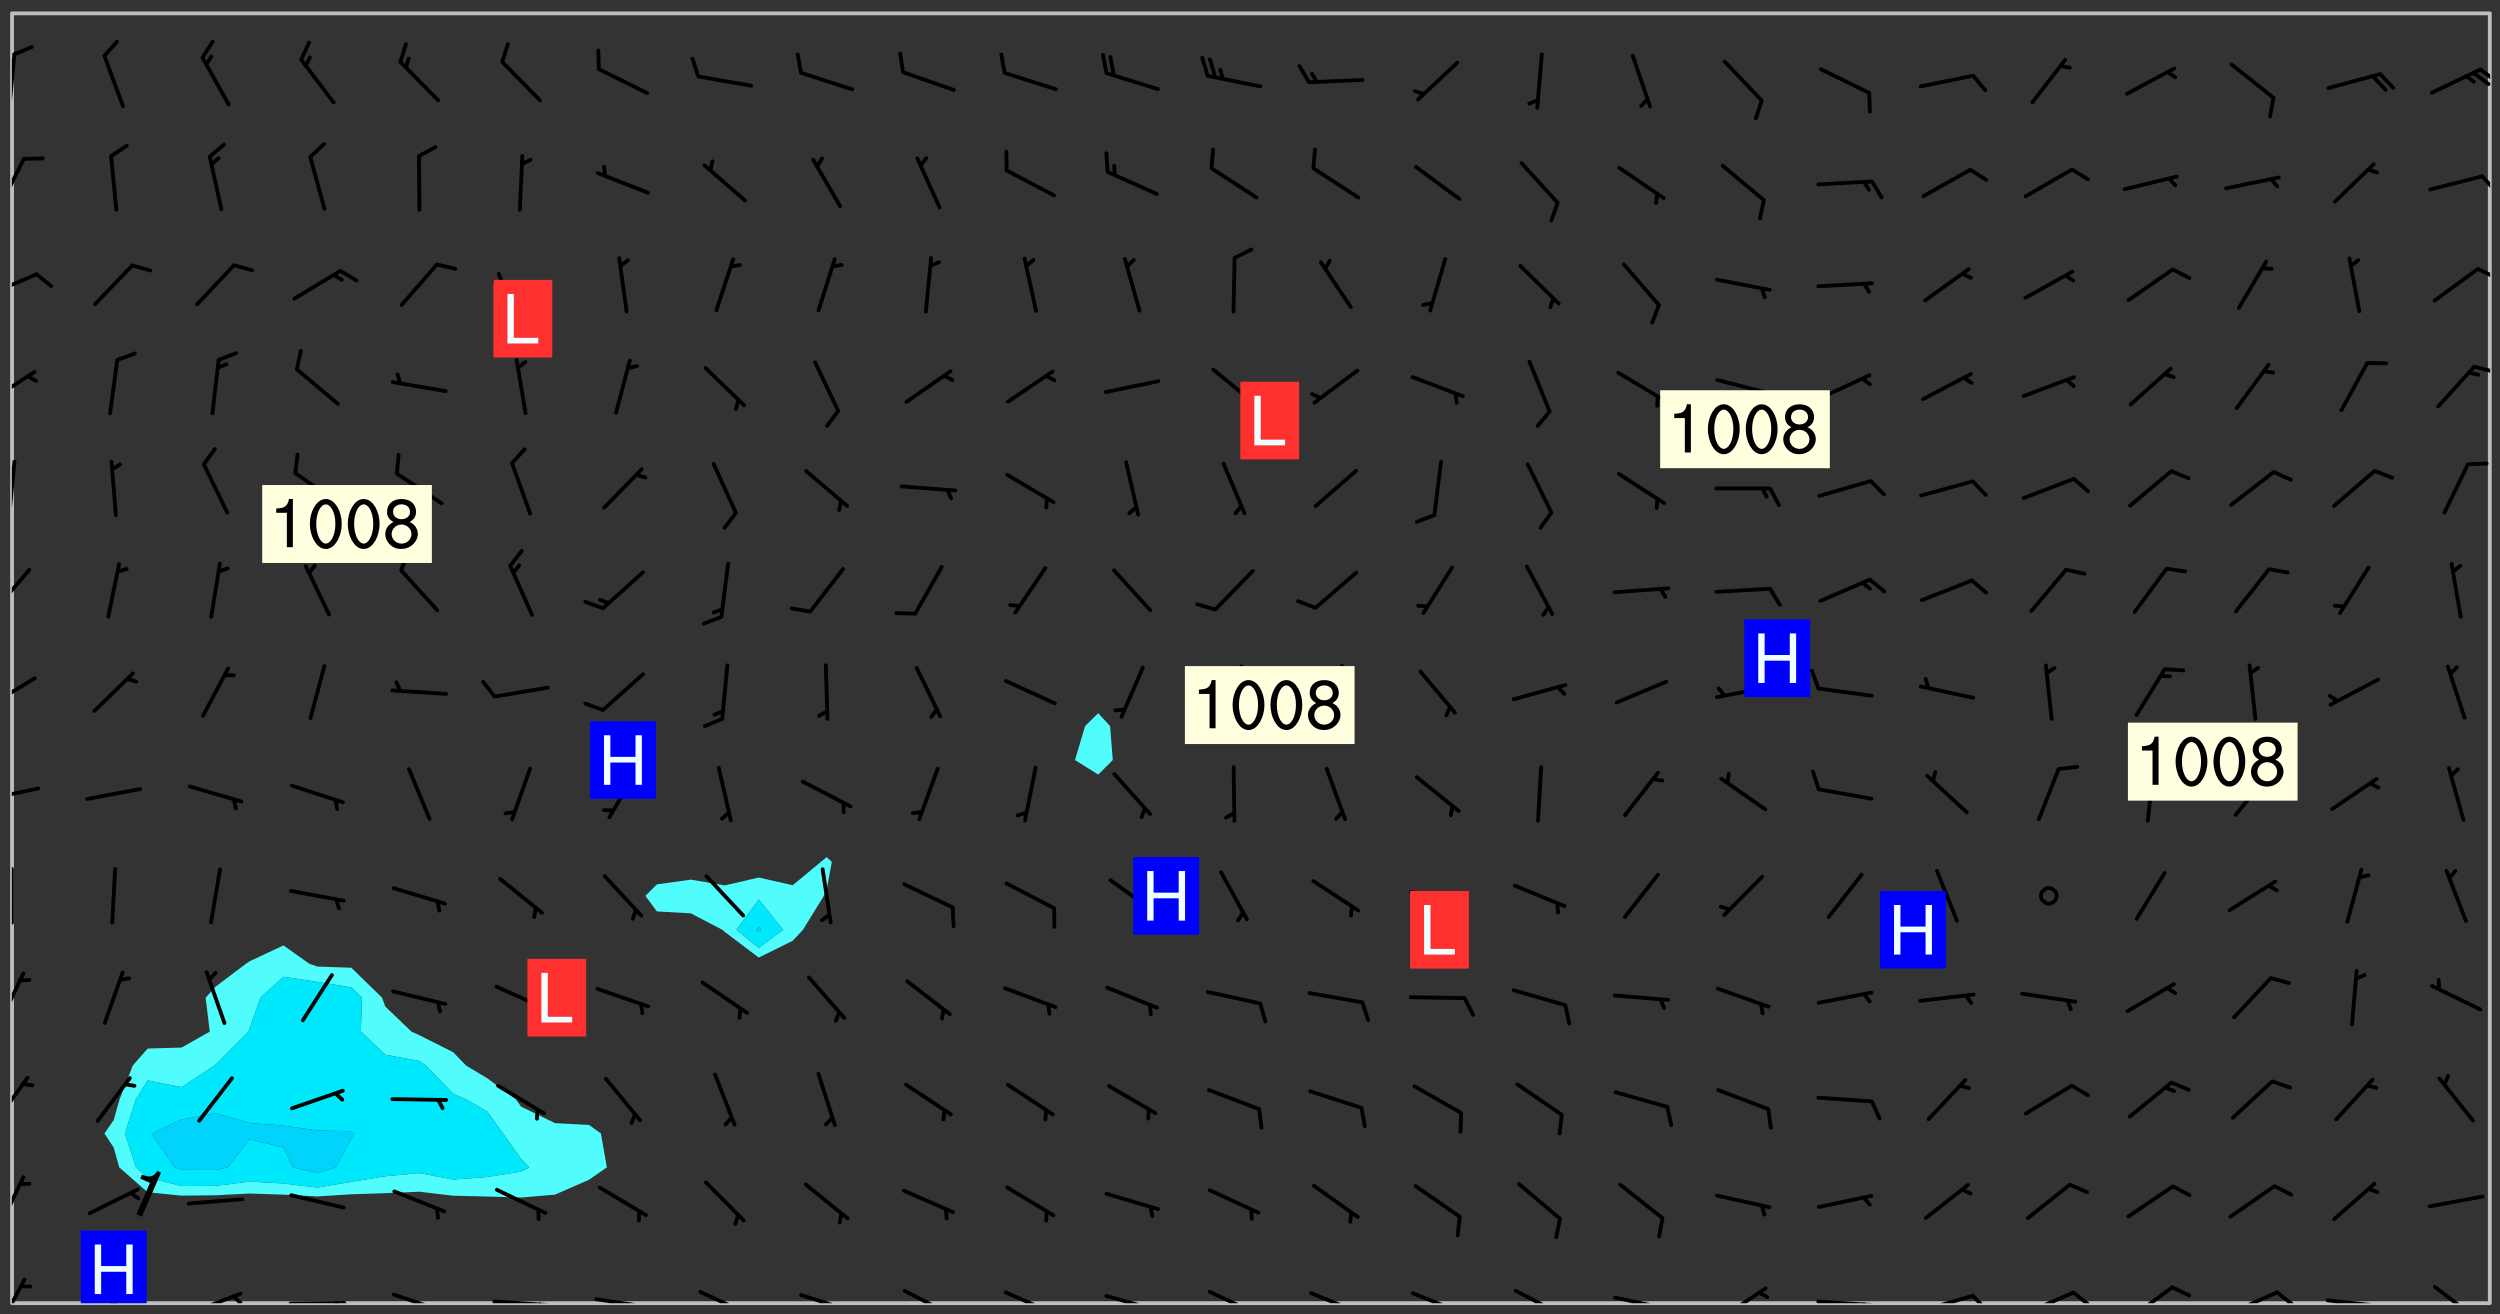 <svg xmlns="http://www.w3.org/2000/svg" role="img" xmlns:xlink="http://www.w3.org/1999/xlink" viewBox="142.45 309.95 326.84 171.84"><rect x="142.45" y="309.95" width="326.84" height="171.84" fill="#333333" stroke="none"/><defs><clipPath id="a"><path d="M144 311.672h1v168.656h-1zm0 0"/></clipPath><clipPath id="b"><path d="M144 311.672h324v168.656H144zm0 0"/></clipPath><clipPath id="c"><path d="M467 311.672h1v168.656h-1zm0 0"/></clipPath><clipPath id="d"><path d="M144 476h2v4.328h-2zm0 0"/></clipPath><clipPath id="e"><path d="M154 478h7v2.328h-7zm0 0"/></clipPath><clipPath id="f"><path d="M167 478h8v2.328h-8zm0 0"/></clipPath><clipPath id="g"><path d="M172 479h3v1.328h-3zm0 0"/></clipPath><clipPath id="h"><path d="M180 480h8v.328h-8zm0 0"/></clipPath><clipPath id="i"><path d="M186 480h2v.328h-2zm0 0"/></clipPath><clipPath id="j"><path d="M193 478h8v2.328h-8zm0 0"/></clipPath><clipPath id="k"><path d="M199 480h2v.328h-2zm0 0"/></clipPath><clipPath id="l"><path d="M206 479h9v1.328h-9zm0 0"/></clipPath><clipPath id="m"><path d="M212 480h2v.328h-2zm0 0"/></clipPath><clipPath id="n"><path d="M220 479h8v1.328h-8zm0 0"/></clipPath><clipPath id="o"><path d="M226 480h2v.328h-2zm0 0"/></clipPath><clipPath id="p"><path d="M233 478h8v2.328h-8zm0 0"/></clipPath><clipPath id="q"><path d="M246 479h9v1.328h-9zm0 0"/></clipPath><clipPath id="r"><path d="M252 480h2v.328h-2zm0 0"/></clipPath><clipPath id="s"><path d="M260 478h8v2.328h-8zm0 0"/></clipPath><clipPath id="t"><path d="M273 478h8v2.328h-8zm0 0"/></clipPath><clipPath id="u"><path d="M286 479h9v1.328h-9zm0 0"/></clipPath><clipPath id="v"><path d="M300 478h8v2.328h-8zm0 0"/></clipPath><clipPath id="w"><path d="M313 478h8v2.328h-8zm0 0"/></clipPath><clipPath id="x"><path d="M326 478h8v2.328h-8zm0 0"/></clipPath><clipPath id="y"><path d="M340 478h8v2.328h-8zm0 0"/></clipPath><clipPath id="z"><path d="M353 479h8v1.328h-8zm0 0"/></clipPath><clipPath id="A"><path d="M360 480h2v.328h-2zm0 0"/></clipPath><clipPath id="B"><path d="M367 478h7v2.328h-7zm0 0"/></clipPath><clipPath id="C"><path d="M379 479h9v1.328h-9zm0 0"/></clipPath><clipPath id="D"><path d="M385 480h2v.328h-2zm0 0"/></clipPath><clipPath id="E"><path d="M393 479h8v1.328h-8zm0 0"/></clipPath><clipPath id="F"><path d="M400 479h3v1.328h-3zm0 0"/></clipPath><clipPath id="G"><path d="M406 478h8v2.328h-8zm0 0"/></clipPath><clipPath id="H"><path d="M413 478h3v2.328h-3zm0 0"/></clipPath><clipPath id="I"><path d="M420 478h7v2.328h-7zm0 0"/></clipPath><clipPath id="J"><path d="M433 478h8v2.328h-8zm0 0"/></clipPath><clipPath id="K"><path d="M439 478h4v2.328h-4zm0 0"/></clipPath><clipPath id="L"><path d="M446 479h8v1.328h-8zm0 0"/></clipPath><clipPath id="M"><path d="M452 480h2v.328h-2zm0 0"/></clipPath><clipPath id="N"><path d="M460 477h7v3.328h-7zm0 0"/></clipPath><clipPath id="O"><path d="M144 463h2v8h-2zm0 0"/></clipPath><clipPath id="P"><path d="M144 450h3v7h-3zm0 0"/></clipPath><clipPath id="Q"><path d="M144 436h2v8h-2zm0 0"/></clipPath><clipPath id="R"><path d="M144 423h1v8h-1zm0 0"/></clipPath><clipPath id="S"><path d="M144 412h4v3h-4zm0 0"/></clipPath><clipPath id="T"><path d="M144 398h4v5h-4zm0 0"/></clipPath><clipPath id="U"><path d="M144 384h3v7h-3zm0 0"/></clipPath><clipPath id="V"><path d="M144 370h1v8h-1zm0 0"/></clipPath><clipPath id="W"><path d="M144 358h4v5h-4zm0 0"/></clipPath><clipPath id="X"><path d="M465 357h3v2h-3zm0 0"/></clipPath><clipPath id="Y"><path d="M144 345h4v4h-4zm0 0"/></clipPath><clipPath id="Z"><path d="M466 344h2v3h-2zm0 0"/></clipPath><clipPath id="aa"><path d="M144 330h2v8h-2zm0 0"/></clipPath><clipPath id="ab"><path d="M466 332h2v4h-2zm0 0"/></clipPath><clipPath id="ac"><path d="M144 316h1v9h-1zm0 0"/></clipPath><clipPath id="ad"><path d="M466 318h2v3h-2zm0 0"/></clipPath><clipPath id="ae"><path d="M465 319h3v3h-3zm0 0"/></clipPath><clipPath id="af"><path d="M153 470h9v10.328h-9zm0 0"/></clipPath><g id="ag" clip-path="url(#clip1)"><path fill="#fff" fill-opacity="0" fill-rule="evenodd" d="M0 0h1000v1000H0zm0 0"/><path fill="#d3d3d3" fill-opacity="0" fill-rule="evenodd" d="M162.152 355.867l-.234.293.059.234.117.172.176.234.293.348.113.059.117-.172.059-.234.176-.176.465-.176h.699l.234.293.289.816.059.176.176.23.352.234.699.699.172.176.234.348.234.41.289.582.41.465.23.234.234.176.117.23.176.293.172 1.164v.234l.059.289.059.117.117.117.348.41.117.172.176.176.176.234.117.172.172.352.059.234.234.406.234-.059-.176.176-.059.93h-.582l-.234-.113-.348.113-.117.117-.059.293-.059.176-.117.172-.465.293-.059.234-.059.113v.645l.059.172v.41l.059.059v.406l.059.406.117.176.059.059.23.641-.059.293v.699l-.059.582v.234l-.059.23-.055.352v1.922l.055.117h.426l-.367.117-.023.352.891 1.168 1.742.539 1.34.359v.539l.09.809.535.715 1.52.27.891-.086.09 1.164.535.18 1.16-.18 2.055-.984 1.16-.363 1.879-.176 1.695-.18-.18.719-1.516.086-1.25.09-.805.27-1.074.809.27.719.535.898-.18.625-.266.809.266 1.078.625.898.805.18 1.25-.18-.266.723.098.504.055.293v.172l.059.293v.406l.176.117.352.117h.406l.293-.176.113-.117.059-.117.117-.23.059-.176.352-.465.23-.176.176-.059.176.059.059.176.117.988.055.469.059.172.117.234.176.059.816.059h.289l.117.234.059.406.059.352v1.105l.117.293.117.348.289.699.176.352.582.754.352.176.172.059.469.234.641.465.348.234.293.176.293.055.23.062.816.348.293.176.113.172.352.352.117.176.523.641v.289l.059.352v.348l.059.352.059.289.117.059.172.059h.176l.582.234.176.117.176.289.176.234.113.234.293.23.117.117v.41l.059.055.289.234.234.117.059.117.117.172.059.117.23.234.059.176.234.059.117.059-.117.113-.059.117v.117l-.117.293-.117.289v.582l.176.117.117.059.059.117.117.117.113.059.176.348.059.352.059.406v.176l-.059.176-.117.699v.172l.117.176.293.293h.406l.176.117.117.172.117.293v.234h-.527l-.23-.234h-.234l-.176.059-.059.699.059.348.117.176.176.41.117.23.289.469.176.055h.523l.234.059.758.641.059.293v.234l.059.059.23.348v.352l-.117.172v.293l.293.289.293.176.172.059.293.176.293.117.582.406.289.234.293.176.219.16.016.012.23.176.641.523.176.234.117.176.176.176.113.172v.641l.117.176.469.117.582.117.234.059.23.113.293.117.113.059.586.352.289.172.176.062.176.055.176.059.699.352.289.176.234.055.289.176.234.117.641.406.293.117.172.059.234.059.41.059.23.059.234.117.059.172-.41.176.469.059.059.293.113.234.176.055.234.059.176.059.406.117.641.234.117.172.059.234v.176l-.059.117-.059.406.234.234.117.059.348.117.641.23.176.117.289.117.176.176.234.465.582 1.105.176.176.348.176.176.117.352.117 1.047.523.234.059.465.113.293.059.465.176.758.582.234.234.348.465.176.176.289.234.816.699.293.176.289.289.293.176.293.289.695.641.176.176.293.234.289.234.469.289.641.582.348.234.234.293.348.348.352.465.934.992.348.406.117.176.234.059.113.117.645.176.23.113.234.059.293.176.23.117.934.699.406.406.234.176.406.176.234.117.816.348.348.234.234.117.293.289.23.117.758.352.352.172.23.059.293.117.234.059.871.176h.816l.469.23.172.059.875.699.465.117.293.059.176.059.23.059.469.059.348.059.352.059.406.059h.293l.172.059v.23l.176.176h.293l.348.059.352.059.699.117h.641l.465-.234.293-.176.172-.117.41-.172.289-.176.934-.465.469-.293.523-.293.465-.172.465-.176 1.051-.465.289-.117.41-.117.289-.117.527-.176 1.516-.699.582-.348.289-.059.293-.059.348-.117.875-.23.352-.117h.113l.234-.059.875-.234.234-.059h.812l.352-.059.816-.117.172-.059.352-.055.293-.059.23-.059.816-.176.176-.059h.348l.234-.059.465-.117.758-.172.234-.059h.348l.41-.117.289-.059 1.285-.059h.289l.41-.059.23-.059h.176l.875-.117h.406l.41-.117h.348l.352-.113.871-.059h1.75l1.047.289.41.117.289.117.352.117.289.117 1.051.172.289.059h.293l.293.059.172.059.41.059.172.059.117.059h.117l.117.059.352.059h.113l.41.066 1.922.395 1.926.395 1.52.449 1.695.719 2.145.805 1.605-.719 1.43-.805 1.16-1.078 1.25-.449 3.035-.719 1.875-.359 2.145-1.348 2.234-1.254 2.5-1.258 1.695-.449 1.785-.18 1.16-.27.625.539 1.34-.27.715-.988.984-1.344.445-.18.805-.359 1.875-.539 1.785-.449 1.25-.27 1.16-.09 1.699-.09 1.961-.27 1.25-.09h.539l.625-.09h.891l2.145-.18 2.41-.18 2.59-.09 1.695.18 1.609.09 1.43.359 1.16.719 1.875.988 1.16 1.527.266.715.629.09.355.898.535.539.535 1.527 1.074.359h.535l-.805.535.09 1.707.715 2.695.891.805.895.988.715 1.258 1.785.539 1.52-.18.355 1.344 1.609-.805.98-.539.27.27.316-.215.219-.145.801.449.449-.359h.355l.535-.27.539-.719.535-.27.625-.988 1.16.449.84.371 1.395.617 1.695-.18h1.605l1.785.09.18-1.707.535-1.344.805.27.492.848.402.406-.09.539v.359l.715.449.711-.27h1.43l.359.988.445 1.258.715 1.344 1.25.629 1.695.629.715-.18.18-.539.98-.09.449.359.086 1.258-.266.629-.535.18v.539l.715.984.266.539.984.988.801 1.078-.266.359-.09.898-.625 2.332-.355 2.066-.09 1.793-.18.719-.09.539v1.438l-.98 1.883-.359 1.707-.535.898-.805 1.168-.266.539 2.055 1.254.086.359-.355.539-.09-.18v.809l.09 1.438-.445.715-1.074.094-.266.715.535.898.805.719 1.16.809 1.34.27.445.359-.355.449-1.789-.09-1.25-.449-.715-.719-.625-.09-.176 3.59-.188 1.309h89.359V311.703h-55.27v49.082l.762.125 3.289.543 2.023 2.836v2.754l2.352.332 2.348.332h4.051l-1.379 4.16-2.023.707-2.023.703-.543.344-2.594 1.617-.188.117-2.023-2.078-.73-2.742-2.672-2.078-1.375-3.5-.066-.082-1.957-2.672 2.75-1.418v-49.082H294.422v91.414l.117.031.133.012.074.074.105.047.09.059.086.059.09.059.297.297.059.09.031.117.027.117.016.137-.031.117-.059.09-.059.086-.043.105-.047.102-.027.121v.145l.176.27.148.148.074.086.074.074.043.105.062.09.059.086.043.105.059.09.047.102.043.105.059.086.117.18.074.074.062.086.059.09.043.105.059.09.059.086.062.09.059.09.043.102.117.18.074.074.059.086.074.074.09.059.105.047h.148l.133-.016.133.016.102-.047.074-.074.047-.102-.016-.133v-.148l-.047-.105-.027-.117-.047-.102-.027-.121-.043-.102-.062-.09-.043-.102-.043-.105-.031-.117-.016-.133-.012-.137.086-.059.059-.086.121-.031.043.105.016.133v.117l.059.102.059.09.09.059.148.148.059.09.043.105-.012.102.086.059.105.047.086.059.09.059.074.074-.117.027-.105.047-.086.059-.074.074-.059.09-.062.086-.027.121-.047.102-.043.105-.031.117-.012.133-.016.133v.148l.027.117.047.105.043.102.059.09.074.074.09.059.074.074.09.059.059.09.043.105.047.102.117.031.133.016h.148l.117-.031.105.043.043.105.047.102.027.121L299.5 410l.027.117.031.121.027.117.105.043.102.047.133-.016.148.148.062.086.074.074.07.074.09.062.105.043.102.043.117.031.137.016.117-.031.074-.074.027-.117-.012-.133-.031-.121-.027-.117.043-.105h.117l.09.062.117.027h.148l.133.016h.148l.133.016.133-.016h.148l.133-.016.133-.012.137.012.117-.027.133-.016.191-.059-.059.176-.016.133-.027.121-.016.133-.059.086-.133.016-.105.047-.105.043-.117.031-.117.027-.266.031h-.148l-.133.016-.074.074.059.086.148.148.117.18.074.07.09.062.09.059.086.059.09.059.102.043.105.062.105.043.086.059.105.047.102.043.18.117.059.09-.043.102-.047.105.016.133.223.223.059.09.043.102.031.121.043.102.016.133.031.117.012.137.031.117.148.148.102.043.105.043.117.031.133.016.137.016h.117l.117-.031.09-.059.043-.105.047-.102.043-.105.031-.117.012-.133v-.148l-.012-.133-.016-.133-.031-.117-.043-.105-.047-.105-.043-.102-.043-.105-.016-.133.016-.133.027-.117.031-.117.027-.121.047-.102.09-.059.086-.062.074-.074.09-.059.223-.223.059-.086.074-.074.117-.18.059-.086v-.148l-.074-.074-.102-.047-.105-.043-.102-.043-.059-.09-.047-.105-.027-.117.09-.059.117-.031.102-.043.18-.117.148-.148.012-.133-.012-.105-.09-.059-.133.016h-.148l-.133.016-.133-.016-.121-.031-.086-.059-.074-.074-.059-.09-.062-.086-.117-.18-.059-.086.031-.121.086-.059.121-.031.059-.086v-.121l-.031-.117-.059-.09-.059-.086-.047-.105-.027-.117-.016-.133.059-.09.074-.074.09-.059.117-.18.074-.074.059-.086.148-.148.121-.031.133-.016.133.016.074.074.043.105.016.133-.031.117-.117.031-.133.012-.148.148-.043.105-.047.102-.027.121-.031.117v.148l.031.117.043.105.059.09.074.07.074.074.117.031.121.027.117-.027.133-.016h.117l.09.059.074.074.047.105.059.086.102.047.133.016.105.043.086.059-.012.105-.074.074-.18.117-.059.09-.09.059-.07.074-.074.074-.062.09-.027.117-.016.133.016.133-.016.133v.148l.016.133.027.117.031.121.074.074.09.059.086.059.09.059.117.031v.086l-.102.047-.09.059-.266.031-.117.027h-.148l-.105.043-.102.047-.059.09-.062.234-.012.133-.031.121-.016.133v.293l-.012.133.012.137.016.133.133.016.133.012.121.031.086.059.074.074.047.105.043.102.016.133v.445l-.016.133v.445l.031.266.027.117.016.133.031.117.086.211.031.266v.148l-.031.117-.027.117-.031.121-.027.117-.031.117-.031.121-.012.133-.016.133.09.059.117-.031.102.016.047.105-.031.266v.441l-.043.105-.047.105-.043.102-.043.105-.059.086-.031.121-.043.117-.031.117-.016.133.016.133.059.09.105.047.086.059.059.086-.012.137-.031.117-.043.102v.445l-.016.133v.148l-.031.117-.043.105-.027.117-.047.105-.043.102-.031.121-.027.117-.031.133-.031.117-.027.117-.043.105-.031.117-.031.121-.012.133-.016.133v.297l.027.117v.148l.047.398.027.117.059.09.121.031h.148l.133-.016.059.09v.117l-.059.09-.09.059-.102.043-.105.047-.09.059-.086.059-.137.016-.117-.031-.133-.016-.102.047-.062.086-.012.137-.016.133-.031.117-.027.117-.016.133-.031.121v.297l.016.133.031.117v.148l.012.133v.148l-.027.117-.047.102-.027.121-.031.117-.059.09-.074.074-.102.043-.105.047-.117.027-.121.031-.102-.047.059-.086.105-.047.027-.117.031-.117.027-.121.031-.117v-.148l.016-.133-.031-.117-.043-.105-.105.016-.074.074-.102.043-.09.062-.074.074-.043.102-.016.133-.031.117L304.25 426l-.031.117-.027.117-.031.121-.027.117-.031.117-.043.105-.09.059h-.09l-.117-.031-.031-.086.016-.137-.031-.117v-.148l-.012-.133v-.148l-.062-.234-.027-.121-.043-.102-.047-.105-.059-.086-.059-.09-.043-.105-.062-.086-.148-.148-.07-.074-.105-.047-.105-.043-.102-.043-.297-.297-.09-.074-.086-.059-.105-.043-.09-.062-.086-.059-.105-.043-.09-.059-.086-.062-.074-.07-.105-.047-.086-.059-.105-.043-.09-.062-.102-.043-.105-.043-.086-.059-.105-.047-.105-.043-.102-.047-.09-.059-.102-.043-.105-.043-.09-.062-.117-.027-.133-.016-.133.016H299.75l-.133.016-.117-.031-.09-.059-.074-.074-.09-.059-.102-.047h-.148l-.121-.027-.102-.043-.074-.074-.117-.18-.09-.059-.102-.043-.09-.062-.105-.043-.09-.059-.086-.059-.105-.047-.059-.086-.059-.09-.043-.105-.047-.102-.074-.074-.086-.059-.074-.074-.09-.059-.223-.223-.043-.105-.031-.266.105-.043h.145l.105.043.074.074.09.059.086.059.105.047.09.059.148.148.07.074.148.148.062.086.074.074.086.059.074.074.09.062.09.059.086.059.27.176.102.047.105.043.102.043.047-.074.059-.086.074-.074.07-.074.105.043.074.074.059.09.043.102.047.105.043.105.121.027.117-.027.074-.09.043-.105.059-.09.074-.074.105-.043.117-.027.133.012.09.059.148.148.059.09.043.105.047.102.043.105.043.102.105.047.105.043.133.016.086-.059.059-.09.074-.074.105-.043.117.027.105.047.102.043.105.043.102.047.18.117v.117l-.016.133.016.133.016.137.059.086.102.047.121.027.117.031h.148l.117-.031.059-.09.18-.117.059-.09.074-.074.059-.086.117-.18.18-.117.117.031.09.059.043.074-.016.133v.117l.09.059h.148l.133-.016.133-.012.266-.031.105-.043.117-.031.121-.027.074-.074.07-.074.062-.09-.016-.105-.047-.102-.102-.043-.105-.016-.117.027-.266.031h-.148l-.074-.074-.09-.059-.117-.031-.117-.027-.133-.016h-.148l-.133.016h-.297l-.105-.047-.148-.148-.043-.102-.059-.09.223-.223.086-.059.105-.043.117-.031.133-.016.133.016.137.016.102.043.133-.012.09-.062.102-.043.062-.09-.047-.102-.09-.059-.117-.031-.102-.043-.059-.09-.062-.09v-.117l.016-.133.105-.047.074-.07v-.121l-.09-.059-.031-.117.09-.059.074-.074.043-.105.059-.09.047-.102.016-.133v-.148l-.047-.105-.043-.102-.09-.059-.133-.016-.102-.043-.137-.016-.117-.031h-.445l-.133-.016-.133-.012-.133-.016-.117-.031h-.148l-.133-.016-.133-.012-.266-.031-.121-.043-.086-.059-.074-.074v-.148l.012-.133.105-.047.102-.043.133-.016h.152l.133-.016h.293l.121.031.102.043.09.059.234.062.121-.047.09-.059.102-.043.133-.016.105.043.102.047.133.012.121-.027h.145l.121-.031.117-.027.105-.047.074-.074.086-.059.148-.148.059-.086.047-.105.027-.117.016-.105-.102-.043-.09-.059-.117-.031-.105-.043-.09-.062-.074-.086-.074-.074-.102-.043-.105-.047-.102-.043-.059-.09-.047-.102-.086-.211-.062-.086-.059-.09-.074-.074-.086-.059h-.27l-.117.031-.09.059-.102.043-.133.016-.105-.016-.027-.117-.062-.09-.117-.031-.102-.043-.148-.148-.031-.117-.016-.105.074-.074.18-.117.117-.027.117-.031.137.016.102.043.105.043.102.047.105.043.117.031.133.016.117.027.133.016.105-.016.09-.059-.074-.074-.105-.043-.074-.074-.074-.09-.148-.148-.086-.059-.09-.059-.074-.074-.09-.059-.102-.047-.121-.027-.102-.047-.105-.043-.117-.031-.102-.043-.121-.031h-.148l-.117.031-.105.043-.086.062-.18.117-.086.059-.09.059-.105.047-.086.059-.105.043-.102.043-.105.047-.074.074-.059.09-.059.086-.047.105-.059.086-.074.074-.133-.012-.117-.031h-.117l-.074.074-.09.059-.074.074-.09.059-.086.059-.105.047-.102.043-.137.016-.102-.043-.148-.148-.105-.047h-.086l-.105.047-.102.043-.121.031-.117-.031-.074-.074v-.117l.031-.121.074-.07.059-.09.074-.074.117-.031.105-.043h.293l.133-.016.137-.016.102-.043.09-.059.102-.047.09-.059.133-.012.09.059.133.012.09-.059.086-.059.105-.043.09-.059.086-.062.09-.059.148-.148.059-.086.059-.09.105-.043.133-.016.117.027.121.031.059-.059.059-.09.031-.266.027-.117.105.012.133.016.102-.043.09-.059.059-.09.074-.074.059-.09.047-.102.012-.133-.012-.133-.047-.105-.148-.148-.059-.09-.059-.086-.043-.105v-.445l.016-.133v-.148l.012-.133-.059-.059-.09.059-.102-.043-.18-.117-.086-.059-.062-.09-.059-.09-.074-.074-.086-.059-.121.031-.102.012-.105.047-.086.059-.105.043-.148.148-.09.059-.086.059-.09.062-.105.043-.133.016v-.121l.105-.043.117-.031.074-.07.043-.105v-.148l-.027-.117-.148-.148-.133-.016h-.148l-.117.031-.105.043-.102.043-.09.062-.117.027-.074-.074.012-.133-.043-.102-.043-.105-.09-.059-.117.027-.121.031-.117.031-.102.043-.121.031-.102.043-.105.043-.09.059-.102.016v-.117l.016-.133-.059-.09-.074.043-.148.148-.059.09-.074.074-.047.105-.043.102-.074.074-.059.09-.074.074-.059.086-.074.074-.09.062-.074.07-.074.074-.102.016-.133.016-.105-.043v-.121l.148-.148.043-.102.059-.09.047-.102.043-.105.059-.09.031-.117.043-.102.031-.121.027-.117.047-.105.043-.102.043-.105.074-.07.09-.062.09-.059.102-.043h.297l.266-.031.105-.043-.074-.074-.117-.031-.105-.043-.09-.059-.102-.047-.09-.059-.102-.043-.105-.043-.09-.062-.086-.059-.105-.043-.102-.043-.121-.031-.117-.031-.102-.043L297.5 410.25l-.102-.043-.09-.059-.043-.105-.016-.133.102-.043.133-.016.137.016.133-.016.102-.043.059-.09.016-.105-.09-.059-.074-.074-.102-.043-.09-.059-.148-.148-.043-.105-.016-.133v-.293l-.059-.09-.09-.059-.074-.074-.043-.105-.031-.117-.059-.09-.074-.074-.117-.027-.074-.074-.09-.059-.09-.062-.086-.059-.074-.074-.059-.086-.047-.105-.086-.059-.148-.148-.195-.059-.133.016-.102.043-.074.074-.047.102-.043.105-.059.09-.059.086-.297.297-.09.059h-.086l-.062-.086-.043-.105.031-.117.059-.09.027-.117-.012-.133-.09-.062-.105.047-.117.027-.117.031-.27.176-.102.047-.117.027-.105.047-.09.059-.102.043-.059-.086-.047-.105.016-.133.047-.105.07-.074.074-.07.059-.09v-.148l-.043-.105h-.238l-.102.047-.031.117-.027.117-.031.121-.074.043-.133.016-.074-.047-.043-.102-.043-.105-.047-.102-.043-.105-.121.031-.102.043-.133.016-.117.031-.105.043-.09.059-.102.047-.121.027-.133.016-.102-.043-.059-.09-.047-.105-.043-.102-.043-.105v-.117l.059-.09.086-.059.18-.117.102-.047.105-.043.105-.059.102-.043.09-.062.102-.043.105-.059.102-.047.09-.059.105-.043.102-.043.09-.062.102-.043.137-.016.117.031.102.043.121.031.102.043.105.047.102.043.105.043.102.047.105.043.102.043.105.047.086.059.105.043.117.031.105.043.102.047.09.059.105.043.102.043.105.047.117.027.102.047.121.027h.148l.086-.059.016-.102.059-.09-.027-.117-.074-.074-.117-.18-.074-.074-.09-.074-.18-.117-.086-.059-.105-.043-.102-.047-.27-.176-.059-.09-.074-.074-.059-.09-.043-.102-.031-.117-.016-.137v-.562l-.012-.133-.016-.133-.031-.117-.016-.133-.012-.133-.031-.121-.223-.223-.059-.086-.016-.105.031-.117.133-.016v-91.414H172.992v1.453l-.059.234-.352 1.051-.172.523-.117.348-.176.41-.117.172-.234.293-.23.059h-.352l-.117.059-.23.406v.293l.117.176.23.23.117.234.641.758.293.465.176.234.23.352.234.348.641.816.176.465.172.41.117.695.176.469.117 1.398.059.465v.875l.117 1.047v4.781l-.059.465-.352 1.281-.176.523-.113.41-.352.93L172.934 336l-.234.582-.117.176-.172.348-.176.406-.352.816-.059.293-.113.293-.117.289-.059.176-.117.875-.059.406-.059.117-.059.176-.059.172-.23.527-.117.172v.234l-.117.234-.059.172-.176.586v.289l-.059.176v.293l-.059.113-.059.527v.172l-.055.234v2.621l-.176.816-.117.176-.176.234-.117.172-.113.234-.586.934-.23.289-.293.465-.176.234-.289.352-.352.699-.113.23-.176.41-.176.23-.406.527-.816.699-.293.172-.289.234-.176.117-.176.176-.523.406-.527.176-.172.176-.234.055-.641.176h-.758m12.211 31.023l-1.074.449.359.895 1.25-.715.445-.539-.98-.09"/><path fill="#d3d3d3" fill-opacity="0" fill-rule="evenodd" d="M201.508 416.598h-.895l.449.629.98.359.805-.09.445-.988-.176.09-.715-.355-.895.355m154.621 59.07l-.059-.523v-.293l.113-.293.059-.23.469-.469h.113l.117-.113.117-.059h.176l.234-.059h.348l.234.059.117.059.23.172.059.176.117.582v.293l-.117.176-.172.289-.176.176-.527.523-.23.234-.117.059h-.176l-.117-.059-.406-.293-.176-.117-.117-.059-.059-.113-.055-.117m6.641-10.957l-.059-.172v-1.109l.059-.172.176-.059.172-.059h.176l.234-.059.117.059.059.699-.059.172-.117.176-.117.059-.234.523-.113.059h-.234l-.059-.117m9.613-14.391l-.117-.176v-.699l.293-.875.117-.172.176-.352.113-.23.117-.293.352-.758.117-.23.172-.234h.176l.117-.059h.641l.117.059.234.234.172.113.352.293.117.117.113.176v.113l.117.059.117.117v.699l-.059.176v.23l-.059.176-.348 1.051-.117.23-.117.234-.117.059-.23.234-.641.289h-.875l-.41-.117-.641-.465"/><path fill="none" stroke="#bebebe" stroke-linecap="round" stroke-linejoin="round" stroke-miterlimit="10" stroke-width=".5" d="M467.957 311.695H144.027v168.625h323.93v-168.625"/><g clip-path="url(#a)"><path fill="#fff" fill-opacity="0" fill-rule="evenodd" d="M144 475.891v4.438h.004H144V311.672h.004H144v164.219"/></g><g clip-path="url(#b)"><path fill="#fff" fill-opacity="0" fill-rule="evenodd" d="M144.004 480.328V311.672h35.504v121.875l-4.441 2.086-.461.312-3.977 3.004-1.297 1.434.543 4.438-3.684 2.082-4.438.129-1.949 2.23-1.73 4.438-.758 2.68-1.215 1.758 1.215 1.84.723 2.598 3.715 3.25 4.438.445 4.438-.047 4.438-.23 4.441.145 4.438.234 4.438-.281 4.438-.141 4.441-.195 4.438.523 4.438.105 4.438.133 4.441-.379 4.438-1.945 2.332-1.617-.777-4.438-1.555-1.113-4.438-.234-4.441-2.16-.66-.93-3.777-2.781-2.754-1.656-1.684-1.742-4.438-2.234-1.023-.465-3.418-3.273-.426-1.164-4.012-3.91-4.438-.16-1.074-.367-3.363-2.398v-121.875h71.012V422l-.746.629-3.691 3.051-4.438-1.004-4.438 1.027-4.441-.754-4.438.617-1.508 1.504 1.508 2.035 4.438.25 4.121 2.152.32.277 4.438 3.355 4.438-2.195 1.34-1.438 2.738-4.438.359-.734.676-3.707-.676-.629V311.672h35.508v91.512l-1.715 1.691-1.324 4.441 3.039 1.902 1.902-1.902-.352-4.441-1.551-1.691v-91.512H467.996v168.656H144.004"/></g><path fill="#50fcfc" fill-rule="evenodd" d="M157.316 459.977l-1.215-1.84 1.215-1.758.758-2.68 1.73-4.438 1.949-2.23 4.438-.129 3.684-2.082-.543-4.438 1.297-1.434 3.977-3.004.461-.312 4.441-2.086v4.105l-3.023 2.73-1.418 4.074-.129.363-4.309 4.328-.16.113-4.277 2.824-4.438-.883-1.551 2.496-1.422 4.438 1.449 4.438 1.523 1.332 4.438 1.098 4.438-.023 4.438-.547 4.441.242 4.438.535 4.438-.75 4.438-.73 4.441-.418 4.438.852 4.438-.336 4.438-.707 1.055-.547-1.055-1.098-2.371-3.34-2.066-2.875-2.719-1.562-1.719-.754-3.562-3.684-.875-.598-4.441-.82-3.191-3.023.133-4.438-1.379-1.34-4.438-.727-4.438-.664v-4.105l3.363 2.398 1.074.367 4.438.16 4.012 3.91.426 1.164 3.418 3.273 1.023.465 4.438 2.234 1.684 1.742 2.754 1.656 3.777 2.781.66.93 4.441 2.16 4.438.234 1.555 1.113.777 4.438-2.332 1.617-4.438 1.945-4.441.379-4.438-.133-4.438-.105-4.438-.523-4.441.195-4.438.141-4.438.281-4.438-.234-4.441-.145-4.438.23-4.438.047-4.438-.445-3.715-3.25-.723-2.598"/><path fill="#00e8fc" fill-rule="evenodd" d="M160.23 462.574l-1.449-4.438 1.422-4.438 1.551-2.496 4.438.883 4.277-2.824.16-.113v6.328l-4.438.844-3.934 1.816 3.031 4.438.902.316 4.438.016 1.605-.332 2.832-3.676 4.441 1.078 1.227 2.598 3.211.699 2.406-.699 2.031-3.762.41-.676-.41-.305-4.438-.078-4.438-.652-4.441-.328-4.438-1.297v-6.328l4.309-4.328.129-.363 1.418-4.074 3.023-2.73 4.438.664 4.438.727 1.379 1.34-.133 4.438 3.191 3.023 4.441.82.875.598 3.562 3.684 1.719.754 2.719 1.562 2.066 2.875 2.371 3.34 1.055 1.098-1.055.547-4.438.707-4.438.336-4.438-.852-4.441.418-4.438.73-4.438.75-4.438-.535-4.441-.242-4.438.547-4.438.023-4.438-1.098-1.523-1.332"/><path fill="#00d4fc" fill-rule="evenodd" d="M165.289 462.574l-3.031-4.438 3.934-1.816 4.438-.844 4.438 1.297 4.441.328 4.438.652 4.438.078.41.305-.41.676-2.031 3.762-2.406.699-3.211-.699-1.227-2.598-4.441-1.078-2.832 3.676-1.605.332-4.438-.016-.902-.316"/><path fill="#50fcfc" fill-rule="evenodd" d="M228.328 429.105l-1.508-2.035 1.508-1.504 4.438-.617 4.441.754 4.438-1.027v2.867l-2.922 3.965 2.922 2.355 3.203-2.355-3.203-3.965v-2.867l4.438 1.004 3.691-3.051.746-.629.676.629-.676 3.707-.359.734-2.738 4.438-1.34 1.438-4.438 2.195-4.438-3.355-.32-.277-4.121-2.152-4.438-.25"/><path fill="#00e8fc" fill-rule="evenodd" d="M241.645 433.863l-2.922-2.355 2.922-3.965v3.582l-.281.383.281.227.309-.227-.309-.383v-3.582l3.203 3.965-3.203 2.355"/><path fill="#00d4fc" fill-rule="evenodd" d="M241.645 431.734l-.281-.227.281-.383.309.383-.309.227"/><path fill="#50fcfc" fill-rule="evenodd" d="M286.027 411.219l-3.039-1.902 1.324-4.441 1.715-1.691 1.551 1.691.352 4.441-1.902 1.902"/><g clip-path="url(#c)"><path fill="#fff" fill-opacity="0" fill-rule="evenodd" d="M467.996 480.328H468V311.672h-.004H468v168.656h-.004"/></g><path fill="#fff" fill-opacity="0" fill-rule="evenodd" d="M156.59 469.113l5.355 2.324 3.965-9.141-5.359-2.324-3.961 9.141"/><path fill-rule="evenodd" d="M163.031 463.047l.469.203-2.504 5.777-.723-.316 1.785-4.117-1.273-.555.223-.508.539.164.254.051.246.008.242-.047.242-.125.246-.215.254-.32"/><g clip-path="url(#d)"><path fill="none" stroke="#000" stroke-linecap="round" stroke-linejoin="round" stroke-miterlimit="10" stroke-width=".5" d="M145.66 477.23l-3.32 6.195"/></g><path fill="none" stroke="#000" stroke-linecap="round" stroke-linejoin="round" stroke-miterlimit="10" stroke-width=".5" d="M145.176 478.133l1.227.004"/><g clip-path="url(#e)"><path fill="none" stroke="#000" stroke-linecap="round" stroke-linejoin="round" stroke-miterlimit="10" stroke-width=".5" d="M160.211 478.34l-5.793 3.977"/></g><path fill="none" stroke="#000" stroke-linecap="round" stroke-linejoin="round" stroke-miterlimit="10" stroke-width=".5" d="M159.367 478.918l1.09.566"/><g clip-path="url(#f)"><path fill="none" stroke="#000" stroke-linecap="round" stroke-linejoin="round" stroke-miterlimit="10" stroke-width=".5" d="M173.914 479.078l-6.566 2.5"/></g><g clip-path="url(#g)"><path fill="none" stroke="#000" stroke-linecap="round" stroke-linejoin="round" stroke-miterlimit="10" stroke-width=".5" d="M172.957 479.441l.926.809"/></g><g clip-path="url(#h)"><path fill="none" stroke="#000" stroke-linecap="round" stroke-linejoin="round" stroke-miterlimit="10" stroke-width=".5" d="M187.457 480.293l-7.023.07"/></g><g clip-path="url(#i)"><path fill="none" stroke="#000" stroke-linecap="round" stroke-linejoin="round" stroke-miterlimit="10" stroke-width=".5" d="M186.438 480.305l.586 1.074"/></g><g clip-path="url(#j)"><path fill="none" stroke="#000" stroke-linecap="round" stroke-linejoin="round" stroke-miterlimit="10" stroke-width=".5" d="M200.59 481.453l-6.656-2.25"/></g><g clip-path="url(#k)"><path fill="none" stroke="#000" stroke-linecap="round" stroke-linejoin="round" stroke-miterlimit="10" stroke-width=".5" d="M199.621 481.129l.195 1.211"/></g><g clip-path="url(#l)"><path fill="none" stroke="#000" stroke-linecap="round" stroke-linejoin="round" stroke-miterlimit="10" stroke-width=".5" d="M214.082 480.559l-7.012-.461"/></g><g clip-path="url(#m)"><path fill="none" stroke="#000" stroke-linecap="round" stroke-linejoin="round" stroke-miterlimit="10" stroke-width=".5" d="M213.062 480.492l.504 1.121"/></g><g clip-path="url(#n)"><path fill="none" stroke="#000" stroke-linecap="round" stroke-linejoin="round" stroke-miterlimit="10" stroke-width=".5" d="M227.363 480.852l-6.949-1.047"/></g><g clip-path="url(#o)"><path fill="none" stroke="#000" stroke-linecap="round" stroke-linejoin="round" stroke-miterlimit="10" stroke-width=".5" d="M226.355 480.699l.406 1.156"/></g><g clip-path="url(#p)"><path fill="none" stroke="#000" stroke-linecap="round" stroke-linejoin="round" stroke-miterlimit="10" stroke-width=".5" d="M240.395 481.805l-6.379-2.953"/></g><g clip-path="url(#q)"><path fill="none" stroke="#000" stroke-linecap="round" stroke-linejoin="round" stroke-miterlimit="10" stroke-width=".5" d="M253.867 481.398l-6.691-2.141"/></g><g clip-path="url(#r)"><path fill="none" stroke="#000" stroke-linecap="round" stroke-linejoin="round" stroke-miterlimit="10" stroke-width=".5" d="M252.895 481.09l.219 1.207"/></g><g clip-path="url(#s)"><path fill="none" stroke="#000" stroke-linecap="round" stroke-linejoin="round" stroke-miterlimit="10" stroke-width=".5" d="M266.957 481.945l-6.242-3.234"/></g><g clip-path="url(#t)"><path fill="none" stroke="#000" stroke-linecap="round" stroke-linejoin="round" stroke-miterlimit="10" stroke-width=".5" d="M280.363 481.746l-6.426-2.836"/></g><g clip-path="url(#u)"><path fill="none" stroke="#000" stroke-linecap="round" stroke-linejoin="round" stroke-miterlimit="10" stroke-width=".5" d="M293.848 481.277l-6.766-1.898"/></g><g clip-path="url(#v)"><path fill="none" stroke="#000" stroke-linecap="round" stroke-linejoin="round" stroke-miterlimit="10" stroke-width=".5" d="M306.965 481.816l-6.367-2.977"/></g><g clip-path="url(#w)"><path fill="none" stroke="#000" stroke-linecap="round" stroke-linejoin="round" stroke-miterlimit="10" stroke-width=".5" d="M320.352 481.648l-6.512-2.641"/></g><g clip-path="url(#x)"><path fill="none" stroke="#000" stroke-linecap="round" stroke-linejoin="round" stroke-miterlimit="10" stroke-width=".5" d="M333.672 481.633l-6.523-2.609"/></g><g clip-path="url(#y)"><path fill="none" stroke="#000" stroke-linecap="round" stroke-linejoin="round" stroke-miterlimit="10" stroke-width=".5" d="M346.844 481.953l-6.234-3.246"/></g><g clip-path="url(#z)"><path fill="none" stroke="#000" stroke-linecap="round" stroke-linejoin="round" stroke-miterlimit="10" stroke-width=".5" d="M360.477 481.059l-6.871-1.461"/></g><g clip-path="url(#A)"><path fill="none" stroke="#000" stroke-linecap="round" stroke-linejoin="round" stroke-miterlimit="10" stroke-width=".5" d="M360.477 481.059l.68 2.359"/></g><g clip-path="url(#B)"><path fill="none" stroke="#000" stroke-linecap="round" stroke-linejoin="round" stroke-miterlimit="10" stroke-width=".5" d="M373.281 478.383l-5.852 3.891"/></g><path fill="none" stroke="#000" stroke-linecap="round" stroke-linejoin="round" stroke-miterlimit="10" stroke-width=".5" d="M372.43 478.949l1.082.582"/><g clip-path="url(#C)"><path fill="none" stroke="#000" stroke-linecap="round" stroke-linejoin="round" stroke-miterlimit="10" stroke-width=".5" d="M387.176 480.555l-7.012-.453"/></g><g clip-path="url(#D)"><path fill="none" stroke="#000" stroke-linecap="round" stroke-linejoin="round" stroke-miterlimit="10" stroke-width=".5" d="M386.156 480.488l.504 1.121"/></g><g clip-path="url(#E)"><path fill="none" stroke="#000" stroke-linecap="round" stroke-linejoin="round" stroke-miterlimit="10" stroke-width=".5" d="M400.359 479.352l-6.746 1.957"/></g><g clip-path="url(#F)"><path fill="none" stroke="#000" stroke-linecap="round" stroke-linejoin="round" stroke-miterlimit="10" stroke-width=".5" d="M400.359 479.352l1.711 1.758"/></g><g clip-path="url(#G)"><path fill="none" stroke="#000" stroke-linecap="round" stroke-linejoin="round" stroke-miterlimit="10" stroke-width=".5" d="M413.527 478.934l-6.449 2.789"/></g><g clip-path="url(#H)"><path fill="none" stroke="#000" stroke-linecap="round" stroke-linejoin="round" stroke-miterlimit="10" stroke-width=".5" d="M413.527 478.934l1.918 1.531"/></g><g clip-path="url(#I)"><path fill="none" stroke="#000" stroke-linecap="round" stroke-linejoin="round" stroke-miterlimit="10" stroke-width=".5" d="M426.449 478.25l-5.664 4.156"/></g><path fill="none" stroke="#000" stroke-linecap="round" stroke-linejoin="round" stroke-miterlimit="10" stroke-width=".5" d="M426.449 478.25l2.211 1.062"/><g clip-path="url(#J)"><path fill="none" stroke="#000" stroke-linecap="round" stroke-linejoin="round" stroke-miterlimit="10" stroke-width=".5" d="M440.145 478.91l-6.426 2.84"/></g><g clip-path="url(#K)"><path fill="none" stroke="#000" stroke-linecap="round" stroke-linejoin="round" stroke-miterlimit="10" stroke-width=".5" d="M440.145 478.91l1.93 1.516"/></g><g clip-path="url(#L)"><path fill="none" stroke="#000" stroke-linecap="round" stroke-linejoin="round" stroke-miterlimit="10" stroke-width=".5" d="M453.738 480.703l-6.984-.75"/></g><g clip-path="url(#M)"><path fill="none" stroke="#000" stroke-linecap="round" stroke-linejoin="round" stroke-miterlimit="10" stroke-width=".5" d="M452.723 480.594l.457 1.141"/></g><g clip-path="url(#N)"><path fill="none" stroke="#000" stroke-linecap="round" stroke-linejoin="round" stroke-miterlimit="10" stroke-width=".5" d="M466.352 482.465l-5.578-4.273"/></g><g clip-path="url(#O)"><path fill="none" stroke="#000" stroke-linecap="round" stroke-linejoin="round" stroke-miterlimit="10" stroke-width=".5" d="M145.508 463.84l-3.016 6.348"/></g><path fill="none" stroke="#000" stroke-linecap="round" stroke-linejoin="round" stroke-miterlimit="10" stroke-width=".5" d="M145.07 464.762l1.223-.055m14.172.746l-6.297 3.121m5.379-2.664l.996.715m13.59.105l-7.004.566m20.234.523l-6.836-1.613m19.996 2.113L194 465.707m5.574 2.23l.133 1.223m14.039-.629L207.406 465.5m5.418 2.59l.051 1.223m14.031-.496l-6.031-3.605m5.152 3.082l-.062 1.227m13.715-.012l-4.949-4.988m4.23 4.262l-.367 1.172m14.656-.73l-5.461-4.418m4.668 3.777l-.234 1.203m14.828-1.355l-6.43-2.828m5.496 2.414l.09 1.223m13.957-.414l-6.023-3.621m5.145 3.094l-.062 1.227m14.609-1.508l-6.734-2.004m5.754 1.711l.246 1.203m13.871-.438l-6.379-2.949m5.453 2.52l.066 1.223m13.852-.234l-5.73-4.066m4.898 3.473l-.156 1.219m14.324-.656l-5.773-4.004m5.773 4.004l-.285 2.438m13.398-2.172l-5.371-4.535m5.371 4.535l-.516 2.398m13.902-2.484l-5.512-4.359m5.512 4.359l-.441 2.41m14.43-3.832l-6.859-1.52m5.863 1.301l.328 1.18m13.992-2.445l-6.875 1.449m5.875-1.238l.785.941m12.852-2.602l-5.52 4.348m4.719-3.715l1.121.496m12.984-1.145l-5.496 4.379m5.496-4.379l2.25.977m11.227-.754l-5.82 3.934m5.82-3.934l2.168 1.148m11.121-1.188l-5.77 4.012m5.77-4.012l2.184 1.125m10.887-1.438l-5.281 4.637m4.512-3.961l1.148.434m13.75.57l-6.91 1.281"/><g clip-path="url(#P)"><path fill="none" stroke="#000" stroke-linecap="round" stroke-linejoin="round" stroke-miterlimit="10" stroke-width=".5" d="M146.051 450.848l-4.102 5.703"/></g><path fill="none" stroke="#000" stroke-linecap="round" stroke-linejoin="round" stroke-miterlimit="10" stroke-width=".5" d="M145.453 451.676l1.219.164m12.758-.949l-4.23 5.613m3.613-4.793l1.215.191m12.746-.988l-4.289 5.566m18.781-3.93l-6.641 2.297m5.676-1.965l.898.836m13.574.035l-7.027-.109m6.004.094l.559 1.09m13.277.68l-6.023-3.617m5.148 3.09l-.062 1.227m13.477.203l-4.469-5.426m3.816 4.637l-.469 1.133m13.477.219l-2.551-6.547m2.18 5.594l-.801.93m14.285.094l-2.145-6.691m1.832 5.719l-.855.879m16.34-1.309l-5.859-3.883m5.004 3.316l-.117 1.223m14.289-.66l-5.863-3.875m5.012 3.309l-.117 1.223m14.387-.82l-6.066-3.547m5.184 3.031l-.051 1.227m14.5-1.238l-6.57-2.496m6.57 2.496l.305 2.438m13.07-2.609l-6.691-2.152m6.691 2.152l.434 2.418m12.586-1.75l-6.102-3.488m6.102 3.488l-.074 2.453m13.238-2.211l-5.797-3.973m5.797 3.973l-.277 2.441m14.074-3.469l-6.762-1.918m6.762 1.918l.516 2.402m12.703-2.117l-6.57-2.488m6.57 2.488l.312 2.434m13.223-3.434l-7.008-.488m7.008.488l1 2.242m11.215-5.047l-4.809 5.125m4.109-4.379l1.184.32m13.43-.324l-6.008 3.641m6.008-3.641l2.109 1.254m10.922-1.656l-5.441 4.445m5.441-4.445l2.266.949m-3.055-.305l1.129.477m12.84-1.281l-5.168 4.762m5.168-4.762l2.316.812m10.785-1.023l-4.742 5.184m4.055-4.43l1.188.309m8.254-1.215l4.383 5.492m-3.746-4.695l.488-1.125"/><g clip-path="url(#Q)"><path fill="none" stroke="#000" stroke-linecap="round" stroke-linejoin="round" stroke-miterlimit="10" stroke-width=".5" d="M145.5 437.207l-3 6.355"/></g><path fill="none" stroke="#000" stroke-linecap="round" stroke-linejoin="round" stroke-miterlimit="10" stroke-width=".5" d="M145.062 438.129l1.227-.059m12.199-1l-2.344 6.625m2-5.66l1.215-.18m10.109-.789l2.324 6.633m-1.988-5.668l.832-.902m15.207.297l-3.797 5.914m18.629-2.133l-6.832-1.648m5.84 1.41l.305 1.188m13.797-.34l-6.418-2.867m5.484 2.449l.082 1.227m14.277-1.098l-6.645-2.289m5.68 1.957l.191 1.211m13.668-.043l-5.801-3.961m4.957 3.387l-.133 1.219m13.707.02l-4.629-5.289m3.953 4.52l-.434 1.148m14.891-.875l-5.562-4.297m4.754 3.672l-.207 1.211m14.84-1.504l-6.582-2.461m5.625 2.102l.16 1.219m14.082-.777l-6.52-2.621m5.57 2.238l.129 1.219m14.305-1.395l-6.863-1.504m6.863 1.504L307.875 443.5m12.68-2.508l-6.918-1.219m6.918 1.219l.762 2.336m12.609-2.887l-7.027-.117m7.027.117l1.113 2.188m12.062-1.273l-6.75-1.945m6.75 1.945l.508 2.402m12.934-3.082l-7.004-.582m5.984.496l.484 1.125m13.66-.156l-6.621-2.352m5.656 2.012l.18 1.211m14.238-2.711l-6.898 1.332m5.895-1.141l.77.957m13.59-.898l-6.98.832m5.965-.711l.699 1.004m13.617-.191l-6.953-1.035m5.941.883l.41 1.156m13.477-3.289l-6.07 3.535m5.188-3.023l1.043.648m12.523-1.957l-4.809 5.125m4.809-5.125l2.367.645m8.844-1.582l-.602 7m.516-5.98l1.129-.48m8.812 1.422l6.316 3.078m-5.395-2.629l-.047-1.227"/><g clip-path="url(#R)"><path fill="none" stroke="#000" stroke-linecap="round" stroke-linejoin="round" stroke-miterlimit="10" stroke-width=".5" d="M143.996 423.555l.008 7.027"/></g><path fill="none" stroke="#000" stroke-linecap="round" stroke-linejoin="round" stroke-miterlimit="10" stroke-width=".5" d="M157.504 423.559l-.379 7.02m14.094-6.973l-1.18 6.926m17.359-2.824l-6.906-1.277m5.902 1.094l.371 1.168m13.859-.609l-6.73-2.027m5.75 1.734l.238 1.203m13.422.285l-5.461-4.418m4.668 3.777l-.234 1.203m14.004-.195L221.5 424.492m4.086 4.402l-.402 1.16m14.422-.418L234.809 424.5m16.238 6.043l-1.051-6.949m.895 5.938l-.984.73m17.102-1.68l-6.344-3.027m6.344 3.027l.105 2.449m13.156-2.344l-6.238-3.238m6.238 3.238l.023 2.453m13.023-2.016l-5.699-4.113m4.867 3.516l-.164 1.215m13.152.406l-3.387-6.16m2.895 5.262l-.672 1.027m15.723-1.281l-5.871-3.855m5.02 3.297l-.113 1.219m14.824-2.109l-6.961-.957m5.949.816l.422 1.152m13.676-.152l-6.5-2.676m5.555 2.285l.121 1.223m13.051-4.938l-4.324 5.535m13.004-.273l4.945-4.988m-4.227 4.266l-1.172-.355m14.086 1.359l4.312-5.547m12.465 6.031l-2.613-6.52m15.645 3.262l-.02-.203-.059-.191-.094-.176-.461-.375-.191-.059-.199-.02-.199.02-.191.059-.457.375-.098.176-.059.191-.02.203.02.199.059.191.098.176.457.375.191.059.199.02.199-.02.191-.059.461-.375.094-.176.059-.191.02-.199m10.461 2.996l3.664-5.996m14.461 1.133l-5.957 3.73m5.09-3.188l1.062.613m11.059-2.684l-1.832 6.785m1.562-5.797l1.199-.273m10.199-.598l2.535 6.551m-2.164-5.598l.801-.93"/><g clip-path="url(#S)"><path fill="none" stroke="#000" stroke-linecap="round" stroke-linejoin="round" stroke-miterlimit="10" stroke-width=".5" d="M147.438 413.031l-6.875 1.445"/></g><path fill="none" stroke="#000" stroke-linecap="round" stroke-linejoin="round" stroke-miterlimit="10" stroke-width=".5" d="M160.77 413.105l-6.906 1.297m20.141.328l-6.75-1.957m5.77 1.672l.25 1.203m14.012-.805l-6.68-2.18m5.707 1.859l.215 1.211M198.602 417l-2.68-6.496m13.48 6.562l2.344-6.625m-2 5.66l-1.215.184m13.594.508l3.531-6.078m-3.016 5.191l-1.227-.043m16.574 1.316l-1.566-6.852m1.34 5.855l-.926.801m16.805-1.613l-6.238-3.234m5.332 2.762l.012 1.227m9.891.93l2.398-6.602m-2.051 5.641l-1.215.172m14.688.934l1.387-6.891m-1.184 5.887l-1.176.352m17.324-.176l-4.688-5.234m4.008 4.473l-.422 1.152m12.129.504l-.109-7.023m.094 6.004l-1.074.59m15.551.219l-2.398-6.605m2.047 5.645l-.82.914m16.02-1.047l-5.469-4.414m4.676 3.77l-.234 1.207m11.812-6.277l-.406 7.016m15.672-6.285l-4.309 5.551m3.684-4.742l1.207.211m7.695-.254l5.766 4.02m-4.926-3.434l.148-1.219m11.75 2.027l6.918 1.234m-6.918-1.234l-.754-2.336m14.945.574l5.168 4.758m-4.418-4.066l.312-1.188m16.121-.395l-2.57 6.539m2.57-6.539l2.438-.281m9.957.055l-.73 6.988m.73-6.988l2.277-.918m12.875 1.676l-4.402 5.477m3.762-4.68l1.207.23m13.457-.258l-5.82 3.938m4.973-3.363l1.086.574m9.223-2.562l1.891 6.766m-1.617-5.781l.891-.848"/><g clip-path="url(#T)"><path fill="none" stroke="#000" stroke-linecap="round" stroke-linejoin="round" stroke-miterlimit="10" stroke-width=".5" d="M147.004 398.613l-6.008 3.652"/></g><path fill="none" stroke="#000" stroke-linecap="round" stroke-linejoin="round" stroke-miterlimit="10" stroke-width=".5" d="M159.828 397.984l-5.027 4.906m4.297-4.191l1.168.371m12.012-1.734l-3.293 6.207m2.812-5.305h1.227m11.828-1.195l-1.812 6.789m10.715-3.621l7.012.453m-5.992-.387l-.504-1.117m12.84 1.863l6.93-1.172m-6.93 1.172l-1.496-1.945m15.656 3.699l5.242-4.68m-5.242 4.68l-2.301-.848m17.902 2.008l.668-6.996m-.668 6.996l-2.266.938m2.363-1.957l-1.133.469m14.793.562l-.215-7.023m.184 6.004l-1.066.605m15.844.062l-3.082-6.316m2.637 5.395l-.723.992m16.137-1.766l-6.387-2.926m15.113 4.688l2.793-6.449m-2.387 5.508l-1.223.098m14.551.992l1.953-6.75m-1.953 6.75l-2.402.508m15.91-.457l1.566-6.852m-1.34 5.855l-1.184.32m17.312-.059l-4.516-5.383m3.859 4.602l-.461 1.137m15.562-3.977l-6.773 1.863m5.789-1.594l.84.895m6.832 1.125l6.48-2.715m6.625 2.016l6.902-1.32m-5.898 1.129l-.77-.957m13.047.02l6.965.938m-6.965-.938l-.852-2.301m14.215 2.027l6.871 1.484m-5.871-1.27l-.332-1.18m15.707-1.785l.75 6.988m-.641-5.973l1.016-.688m14.406.172l-3.68 5.988m3.68-5.988l2.445.152m-2.98.719l1.223.074m10.402-1.445l.77 6.984m-.656-5.969l1.012-.691m9.469 4.809l6.215-3.277m-5.312 2.801l-1.016-.691m15.449-3.812l2.172 6.684m-1.855-5.711l.852-.883"/><g clip-path="url(#U)"><path fill="none" stroke="#000" stroke-linecap="round" stroke-linejoin="round" stroke-miterlimit="10" stroke-width=".5" d="M146.281 384.449l-4.562 5.348"/></g><path fill="none" stroke="#000" stroke-linecap="round" stroke-linejoin="round" stroke-miterlimit="10" stroke-width=".5" d="M158.023 383.684l-1.418 6.883m1.211-5.883l1.18-.348m12.199-.68l-1.133 6.934m.969-5.926l1.164-.395m10.23-.312l3.039 6.332m-2.598-5.41l.727-.988m11.309.629l4.715 5.207m-4.715-5.207l.832-2.309m13.414 1.703l2.855 6.422m-2.855-6.422l1.512-1.934m-1.098 2.867l.758-.969m10.957 5.594l5.227-4.699m-5.227 4.699l-2.305-.84m3.066.156l-1.152-.418m15.875 2.238l.887-6.973m-.887 6.973l-2.293.867m2.422-1.883l-1.148.434m12.633-.121l4.289-5.566m-4.289 5.566l-2.418-.41m16.145.684l3.469-6.113m-3.469 6.113l-2.453-.066m15.531-.082l3.941-5.816m-3.367 4.973l-1.219-.133m18.293.668l-4.727-5.199m13.23 5.117l4.898-5.035m-4.898 5.035l-2.359-.684m15.465.461l5.316-4.59m-5.316 4.59l-2.289-.887m16.391 1.566l3.742-5.949m-3.195 5.082l-1.227-.09m17.527 1.078l-3.32-6.191m2.836 5.293l-.684 1.02m16.328-3.473l-7.012.512m5.992-.438l.652 1.039m13.684-1.055l-7.016.398m7.016-.398l1.273 2.098m11.766-3.285l-6.461 2.77m6.461-2.77l1.91 1.539m-2.852-1.137l.957.77m13.34-1.07l-6.543 2.566m6.543-2.566l1.863 1.594m10.441-3l-4.523 5.379m4.523-5.379l2.402.516m10.738-.652l-4.172 5.656m4.172-5.656l2.426.355m10.973-.293l-4.34 5.527m4.34-5.527l2.414.43m6.859 5.309l3.742-5.949m-3.195 5.082l-1.227-.086m15.273-5.484l1.188 6.926m-1.016-5.918l.973-.75"/><g clip-path="url(#V)"><path fill="none" stroke="#000" stroke-linecap="round" stroke-linejoin="round" stroke-miterlimit="10" stroke-width=".5" d="M144.336 370.312l-.672 6.992"/></g><path fill="none" stroke="#000" stroke-linecap="round" stroke-linejoin="round" stroke-miterlimit="10" stroke-width=".5" d="M157.027 370.305l.574 7.004m-.488-5.984l1.031-.66m10.949-.016l3.074 6.32m-3.074-6.32l1.441-1.984m10.523 3.141l5.773 4.008m-5.773-4.008l.289-2.438m12.984 2.5l5.855 3.883m-5.855-3.883l.234-2.441M209.387 370.5l2.379 6.613M209.387 370.5l1.648-1.816m15.312 2.613l-4.914 5.023m4.199-4.293l1.176.348m11.855 4.629l-2.918-6.391m2.918 6.391l-1.492 1.949m16.027-2.871l-5.359-4.547m4.582 3.883l-.262 1.199m15.18-2.543l-7.008-.531m5.988.453l.492 1.125m13.363.473l-6.051-3.57m5.172 3.051l-.055 1.227m12.012.93l-1.578-6.848m1.352 5.852l-.926.805m15.047.008l-2.734-6.477m2.336 5.531l-.773.953M319.746 371.5l-5.301 4.613m15.531 1.18l.871-6.973m-.871 6.973l-2.293.875m17.594-1.207l-3.105-6.305m3.105 6.305l-1.434 1.988m16.152-3.238l-5.91-3.805m5.051 3.25l-.102 1.223m14.836-2.57h-7.027m7.027 0l1.152 2.168m-2.176-2.168l.574 1.082m13.625-2.055l-6.75 1.945m6.75-1.945l1.707 1.762m11.621-1.719l-6.777 1.859m6.777-1.859l1.684 1.785m11.523-2.109l-6.562 2.508m6.562-2.508l1.852 1.609m10.875-2.613l-5.383 4.516m5.383-4.516l2.273.918m11.129-.809l-5.562 4.297m5.562-4.297l2.238 1.012m10.961-1.156l-5.328 4.582m5.328-4.582l2.285.895m9.898-1.766l-3.062 6.328m3.062-6.328l2.449-.094"/><g clip-path="url(#W)"><path fill="none" stroke="#000" stroke-linecap="round" stroke-linejoin="round" stroke-miterlimit="10" stroke-width=".5" d="M146.949 358.586l-5.898 3.816"/></g><path fill="none" stroke="#000" stroke-linecap="round" stroke-linejoin="round" stroke-miterlimit="10" stroke-width=".5" d="M146.094 359.141l1.07.598m10.621-2.727l-.941 6.965m.941-6.965l2.305-.852m10.945.844l-.809 6.98m.809-6.98l2.285-.895m-2.402 1.91l1.141-.449m9.199.66l5.375 4.527m-5.375-4.527l.516-2.398m12.023 4.07l6.926 1.184m-5.918-1.012l-.387-1.164m15.574-1.883l1.168 6.93m-1-5.922l.973-.746m13.656-.191l-1.797 6.793m1.535-5.805l1.195-.281m14.012 5.129l-5.059-4.879M239 362.223l-.34 1.18m13.371.262l-3.02-6.344m3.02 6.344l-1.461 1.973m16.148-7.152L260.953 362.5m4.926-3.43l1.094.559m13.09-1.102l-5.824 3.93m4.977-3.359l1.086.578m13.605.105l-6.883 1.426m14.043-2.941l5.43 4.457m7.785-.125l5.629-4.207m-4.809 3.594l-1.109-.523m19.703.277l-6.57-2.492m5.613 2.133l.156 1.215m12.148 1.156l-2.637-6.512m2.637 6.512l-1.574 1.879m16.586-3.332l-6.027-3.609m5.152 3.086L359.117 363m14.645-1.637l-6.809-1.738m5.816 1.484l.289 1.191m13.801-3.281l-6.379 2.945m5.453-2.516l.977.742m13.188-1.332l-6.223 3.27m5.316-2.797l1.016.691m13.387-.762l-6.582 2.465m5.621-2.105l.922.812m12.68-2.285L421 362.836m4.473-4.004l1.152.422m12.387-1.594l-4.16 5.664m3.555-4.84l1.215.18m12.312-1.254l-3.375 6.164m3.375-6.164l2.453.031m11.539.453l-4.727 5.199"/><g clip-path="url(#X)"><path fill="none" stroke="#000" stroke-linecap="round" stroke-linejoin="round" stroke-miterlimit="10" stroke-width=".5" d="M465.926 357.895l2.375.602"/></g><path fill="none" stroke="#000" stroke-linecap="round" stroke-linejoin="round" stroke-miterlimit="10" stroke-width=".5" d="M465.238 358.648l1.188.305"/><g clip-path="url(#Y)"><path fill="none" stroke="#000" stroke-linecap="round" stroke-linejoin="round" stroke-miterlimit="10" stroke-width=".5" d="M147.234 345.805l-6.469 2.746"/></g><path fill="none" stroke="#000" stroke-linecap="round" stroke-linejoin="round" stroke-miterlimit="10" stroke-width=".5" d="M147.234 345.805l1.906 1.547m10.609-2.707l-4.871 5.066m4.871-5.066l2.359.672m10.934-.691l-4.824 5.109m4.824-5.109l2.367.648m11.543.086l-6.016 3.637m6.016-3.637l2.105 1.258m-2.98-.727l1.051.629m12.441-1.988l-4.621 5.293m4.621-5.293l2.391.555m5.125 1.688l6.98.809m-5.965-.691l-.449-1.145m15.758-2.047l.961 6.961m-.82-5.949l.992-.719m13.758-.152l-2.191 6.676m1.871-5.703l1.211-.211m12.387-.773l-2.113 6.699m1.805-5.727l1.207-.223m11.703-.898l-.688 6.996m.586-5.977l1.137-.469m11.184-.484l1.504 6.863m-1.285-5.863l.938-.797m11.953-.152l1.914 6.762m-1.633-5.777l.883-.848m13.188-.27l-.156 7.027m.156-7.027l2.191-1.102m9.094 1.695l3.902 5.84m-3.336-4.992l.582-1.078m13.137 6.523l1.965-6.746m-1.68 5.766l-1.203.25m17.723-.18l-5.016-4.926m4.285 4.207l-.348 1.18m14.176-.262l-4.582-5.324m4.582 5.324l-.887 2.289m15.363-4.289l-6.902-1.324m5.895 1.133l.363 1.172m14.016-1.832l-7.016.383m5.996-.328l.633 1.051m13.047-2.965l-5.707 4.098m4.879-3.5l1.098.543m13.262-.805l-6.137 3.426m5.242-2.926l1.031.664m12.996-1.453l-5.773 4.004m5.773-4.004l2.18 1.121m10.035-2.145l-3.574 6.051m3.055-5.168l1.227.055m10.172-1.363l1.297 6.906m-1.109-5.902l.961-.766m15.656 1.145l-5.68 4.137"/><g clip-path="url(#Z)"><path fill="none" stroke="#000" stroke-linecap="round" stroke-linejoin="round" stroke-miterlimit="10" stroke-width=".5" d="M466.402 345.109l2.207 1.074"/></g><g clip-path="url(#aa)"><path fill="none" stroke="#000" stroke-linecap="round" stroke-linejoin="round" stroke-miterlimit="10" stroke-width=".5" d="M145.57 330.719l-3.141 6.285"/></g><path fill="none" stroke="#000" stroke-linecap="round" stroke-linejoin="round" stroke-miterlimit="10" stroke-width=".5" d="M145.57 330.719l2.453-.059m8.949-.293l.688 6.992m-.688-6.992l2.043-1.359m10.855 1.426l1.52 6.859m-1.52-6.859l1.867-1.594m-1.645 2.59l.93-.797m11.996-.16l1.852 6.781m-1.852-6.781l1.789-1.68m12.422 1.559l.059 7.023m-.059-7.023l2.156-1.172m11.352 1.172l-.328 7.02m.281-5.996l1.109-.527m8.82 1.73l6.539 2.57m-5.59-2.199l-.137-1.219m13.117-.168l5.309 4.602m-4.535-3.934l.273-1.195m13.156-.211l3.531 6.078m-3.016-5.191l.648-1.043m12.469-.004l2.898 6.398m-2.477-5.469l.746-.973m10.488 1.605L280.258 335.5m-6.215-3.273l-.012-2.453m13.23 2.652l6.41 2.875m-6.41-2.875l-.164-2.449m1.094 2.867l-.078-1.227m12.719.336l5.898 3.82m-5.898-3.82l.211-2.445m13.109 2.438l5.887 3.836m-5.887-3.836l.215-2.441m18.875 6.441l-5.66-4.164m18.512 4.68l-4.734-5.195m4.734 5.195l-.828 2.309m14.676-2.922l-5.801-3.969m4.957 3.391l-.137 1.219m14.09-.371l-5.387-4.512m5.387 4.512l-.508 2.402m14.637-4.855l-7.016.398m7.016-.398l1.273 2.098m-2.293-2.039l.637 1.047m13.25-2.633l-6.121 3.453m6.121-3.453l2.066 1.324m11.227-1.359l-6.078 3.523m6.078-3.523l2.086 1.297m11.605-.363l-6.828 1.652m5.836-1.41l.812.918m13.52-1.039l-6.883 1.414m5.883-1.211l.781.945m12.617-2.887l-5.047 4.891m4.312-4.18l1.168.375M466.969 333l-6.812 1.727"/><g clip-path="url(#ab)"><path fill="none" stroke="#000" stroke-linecap="round" stroke-linejoin="round" stroke-miterlimit="10" stroke-width=".5" d="M466.969 333l1.648 1.816"/></g><g clip-path="url(#ac)"><path fill="none" stroke="#000" stroke-linecap="round" stroke-linejoin="round" stroke-miterlimit="10" stroke-width=".5" d="M144.328 317.051l-.656 6.996"/></g><path fill="none" stroke="#000" stroke-linecap="round" stroke-linejoin="round" stroke-miterlimit="10" stroke-width=".5" d="M144.328 317.051l2.262-.945m9.512 1.145l2.43 6.594m-2.43-6.594l1.633-1.828m11.18 2.059l3.434 6.133m-3.434-6.133l1.328-2.062m-.828 2.957l.664-1.031m11.746.402l4.242 5.602m-4.242-5.602l1.027-2.227m-.41 3.043l.516-1.113m11.84.594l4.926 5.008m-4.926-5.008l.734-2.34m-.02 3.07l.371-1.172m12.23.438l4.922 5.016m-4.922-5.016l.738-2.34m11.891 3.285l6.297 3.125m-6.297-3.125l-.066-2.453m13.066 3.414l6.926 1.203m-6.926-1.203l-.762-2.328m14.195 1.852l6.688 2.156m-6.688-2.156l-.43-2.414m13.773 2.336l6.633 2.316m-6.633-2.316l-.375-2.426m13.656 2.52l6.699 2.125m-6.699-2.125l-.441-2.41m13.75 2.438l6.715 2.074m-6.715-2.074l-.461-2.41m1.438 2.711l-.461-2.41m12.711 2.453l6.891 1.387m-6.891-1.387l-.703-2.352m1.707 2.551l-.703-2.352m1.703 2.555l-.352-1.176m11.598 1.617l7.02-.305m-7.02.305l-1.246-2.113m2.266 2.07l-.621-1.059m13.863 3.352l5.129-4.805m-4.383 4.105l-1.16-.395m15.996 2.195l.594-7.004m-.508 5.984l-1.129.48m15.789.363l-2.27-6.652m1.938 5.684l-.836.895m15.77-.707l-4.844-5.09m4.844 5.09l-.773 2.328m14.824-3.332l-6.312-3.086m6.312 3.086l.082 2.453m13.52-4.695l-6.887 1.402m6.887-1.402l1.562 1.891m10.457-3.969l-4.297 5.559m3.672-4.75l1.211.207m13.676.102l-6.191 3.324m5.293-2.84l1.02.68m12.848 2.684l-5.496-4.375m5.496 4.375l-.445 2.414m14.402-5.52l-6.781 1.84m6.781-1.84l1.68 1.789m-2.664-1.523l1.676 1.789m12.406-2.648l-6.344 3.023"/><g clip-path="url(#ad)"><path fill="none" stroke="#000" stroke-linecap="round" stroke-linejoin="round" stroke-miterlimit="10" stroke-width=".5" d="M466.734 319.035l1.973 1.461"/></g><g clip-path="url(#ae)"><path fill="none" stroke="#000" stroke-linecap="round" stroke-linejoin="round" stroke-miterlimit="10" stroke-width=".5" d="M465.809 319.477l1.973 1.457"/></g><path fill="none" stroke="#000" stroke-linecap="round" stroke-linejoin="round" stroke-miterlimit="10" stroke-width=".5" d="M464.887 319.914l.988.73"/><g clip-path="url(#af)"><path fill="#00f" fill-rule="evenodd" d="M153.008 480.965h8.617v-10.148h-8.617v10.148"/></g><path fill="azure" fill-rule="evenodd" d="M154.84 472.652h.832v2.82h3.285v-2.82h.836v6.477h-.836v-2.914h-3.285v2.914h-.832v-6.477"/><path fill="#ff3030" fill-rule="evenodd" d="M211.398 445.457h7.691V435.312h-7.691v10.145"/><path fill="azure" fill-rule="evenodd" d="M213.23 437.145h.836v5.738h3.191v.742h-4.027v-6.48"/><path fill="#ff3030" fill-rule="evenodd" d="M326.797 436.578h7.691v-10.145h-7.691v10.145"/><path fill="azure" fill-rule="evenodd" d="M328.629 428.266h.832v5.742h3.195v.738h-4.027v-6.48"/><path fill="#00f" fill-rule="evenodd" d="M388.238 436.578h8.617v-10.145h-8.617v10.145"/><path fill="azure" fill-rule="evenodd" d="M390.07 428.266h.836v2.824h3.285v-2.824h.832v6.48h-.832v-2.914h-3.285v2.914h-.836v-6.48"/><path fill="#00f" fill-rule="evenodd" d="M290.594 432.141h8.621v-10.145h-8.621v10.145"/><path fill="azure" fill-rule="evenodd" d="M292.43 423.828h.832v2.824h3.285v-2.824h.832v6.48h-.832v-2.918h-3.285v2.918h-.832v-6.48"/><path fill="#00f" fill-rule="evenodd" d="M219.582 414.387h8.617v-10.145h-8.617v10.145"/><path fill="azure" fill-rule="evenodd" d="M221.414 406.074h.832v2.824h3.289v-2.824h.832v6.48h-.832v-2.914h-3.289v2.914h-.832v-6.48"/><path fill="#00f" fill-rule="evenodd" d="M370.484 401.074h8.621v-10.148h-8.621v10.148"/><path fill="azure" fill-rule="evenodd" d="M372.316 392.762h.836v2.82h3.285v-2.82h.832v6.477h-.832v-2.914h-3.285v2.914h-.836v-6.477"/><path fill="#ff3030" fill-rule="evenodd" d="M304.605 370.004h7.691v-10.145h-7.691v10.145"/><path fill="azure" fill-rule="evenodd" d="M306.438 361.691h.832v5.738h3.195v.742h-4.027v-6.48"/><path fill="#ff3030" fill-rule="evenodd" d="M206.961 356.688h7.691v-10.145h-7.691v10.145"/><path fill="azure" fill-rule="evenodd" d="M208.793 348.375h.832v5.742h3.195v.738h-4.027V348.375"/><path fill="#ffffe0" fill-rule="evenodd" d="M420.645 414.621h22.18v-10.195h-22.18v10.195"/><path fill-rule="evenodd" d="M424.145 406.262h.508v6.293h-.789v-4.488h-1.387v-.555l.559-.066.254-.055.23-.09.203-.141.172-.211.145-.293.105-.395m4.812 0l.23.02.219.055.207.09.195.121.184.148.172.176.301.418.246.496.18.543.109.582.039.59-.039.594-.109.582-.18.555-.246.504-.301.426-.172.18-.184.156-.195.121-.207.094-.219.055-.23.02-.23-.02-.219-.055-.207-.094-.195-.121-.188-.156-.168-.18-.305-.426-.242-.504-.18-.555-.113-.582-.035-.594h.832l.027.562.082.508.129.441.16.375.191.301.211.223.223.137.227.047.227-.047.223-.137.211-.223.191-.301.16-.375.125-.441.082-.508.031-.562-.031-.562-.082-.5-.125-.434-.16-.367-.191-.293-.211-.211-.223-.133-.227-.047-.227.047-.223.133-.211.211-.191.293-.16.367-.129.434-.082.5-.027.562h-.832l.035-.59.113-.582.18-.543.242-.496.305-.418.168-.176.188-.148.195-.121.207-.09.219-.055.23-.02m4.953 0l.227.02.223.055.207.09.195.121.184.148.172.176.301.418.246.496.18.543.109.582.039.59-.039.594-.109.582-.18.555-.246.504-.301.426-.172.18-.184.156-.195.121-.207.094-.223.055-.227.02-.23-.02-.219-.055-.207-.094-.199-.121-.184-.156-.172-.18-.301-.426-.242-.504-.18-.555-.113-.582-.035-.594h.832l.027.562.082.508.125.441.164.375.191.301.211.223.223.137.227.047.227-.047.223-.137.211-.223.188-.301.164-.375.125-.441.082-.508.031-.562-.031-.562-.082-.5-.125-.434-.164-.367-.188-.293-.211-.211-.223-.133-.227-.047-.227.047-.223.133-.211.211-.191.293-.164.367-.125.434-.082.5-.027.562h-.832l.035-.59.113-.582.18-.543.242-.496.301-.418.172-.176.184-.148.199-.121.207-.09.219-.055.23-.02m4.953 0l.387.027.359.082.32.137.281.188.23.234.172.289.109.332.035.375-.02.273-.059.238-.086.199-.113.168-.129.145-.141.121-.285.199.23.117.211.148.18.172.156.191.121.215.09.23.059.242.02.258-.035.309-.105.324-.172.328-.238.305-.309.27-.371.215-.211.082-.23.059-.242.039-.262.012-.262-.012-.242-.039-.223-.059-.203-.082-.359-.215-.293-.27-.223-.305-.156-.328-.094-.324-.027-.309h.832l.027.25.078.238.121.211.16.184.195.152.219.117.238.07.258.027.254-.027.238-.07.223-.117.191-.152.16-.184.125-.211.074-.238.027-.25-.027-.254-.074-.234-.125-.215-.16-.184-.191-.152-.223-.113-.238-.074-.254-.023-.258.023-.238.074-.219.113-.195.152-.16.184-.121.215-.078.234-.027.254h-.832l.016-.254.059-.242.09-.223.125-.207.152-.191.184-.172.207-.152.23-.133-.285-.199-.141-.121-.129-.145-.113-.168-.086-.199-.059-.238-.02-.273h.785l.023.215.066.191.105.168.137.137.164.113.188.082.207.051.223.016.219-.016.207-.051.188-.082.168-.113.137-.137.102-.168.066-.191.023-.215-.023-.215-.066-.191-.102-.164-.137-.141-.168-.113-.188-.078-.207-.051-.219-.02-.223.02-.207.051-.188.078-.164.113-.137.141-.105.164-.066.191-.023.215h-.785l.039-.375.105-.332.176-.289.23-.234.277-.188.324-.137.359-.082.387-.027"/><path fill="#ffffe0" fill-rule="evenodd" d="M176.73 383.551h22.18v-10.191h-22.18v10.191"/><path fill-rule="evenodd" d="M180.23 375.191h.508v6.297h-.785v-4.492h-1.391v-.555l.562-.066.25-.051.23-.09.203-.145.176-.207.141-.297.105-.395m4.812 0l.23.02.219.055.207.09.195.121.188.148.168.176.305.422.242.492.18.547.113.578.035.594-.035.59-.113.586-.18.555-.242.5-.305.43-.168.18-.188.152-.195.125-.207.09-.219.059-.23.02-.23-.02-.219-.059-.207-.09-.195-.125-.184-.152-.172-.18-.301-.43-.246-.5-.18-.555-.109-.586-.039-.59h.832l.031.562.082.504.125.445.16.371.191.301.211.223.223.137.227.047.227-.047.223-.137.211-.223.191-.301.16-.371.129-.445.082-.504.027-.562-.027-.562-.082-.5-.129-.438-.16-.363-.191-.293-.211-.215-.223-.133-.227-.043-.227.043-.223.133-.211.215-.191.293-.16.363-.125.438-.082.5-.031.562h-.832l.039-.594.109-.578.18-.547.246-.492.301-.422.172-.176.184-.148.195-.121.207-.09.219-.055.23-.02m4.953 0l.23.02.219.055.207.09.195.121.184.148.172.176.305.422.242.492.18.547.109.578.039.594-.039.59-.109.586-.18.555-.242.5-.305.43-.172.18-.184.152-.195.125-.207.09-.219.059-.23.02-.23-.02-.219-.059-.207-.09-.195-.125-.184-.152-.172-.18-.305-.43-.242-.5-.18-.555-.109-.586-.039-.59h.832l.031.562.078.504.129.445.16.371.191.301.211.223.223.137.227.047.227-.047.223-.137.211-.223.191-.301.16-.371.129-.445.082-.504.027-.562-.027-.562-.082-.5-.129-.438-.16-.363-.191-.293-.211-.215-.223-.133-.227-.043-.227.043-.223.133-.211.215-.191.293-.16.363-.129.438-.078.5-.031.562h-.832l.039-.594.109-.578.18-.547.242-.492.305-.422.172-.176.184-.148.195-.121.207-.09.219-.055.23-.02m4.953 0l.387.027.359.082.32.137.281.188.23.238.172.285.109.332.039.379-.023.273-.055.234-.09.199-.109.172-.129.145-.141.121-.289.195.234.121.207.145.184.172.152.195.121.211.094.23.055.246.02.254-.035.309-.102.328-.172.324-.242.309-.305.266-.375.215-.211.082-.23.062-.242.035-.262.016-.258-.016-.242-.035-.227-.062-.203-.082-.359-.215-.289-.266-.223-.309-.16-.324-.09-.328-.031-.309h.832l.027.254.078.234.121.211.16.188.195.152.219.113.242.074.254.023.254-.023.242-.074.219-.113.191-.152.164-.188.121-.211.078-.234.027-.254-.027-.254-.078-.234-.121-.211-.164-.184-.191-.152-.219-.117-.242-.07-.254-.027-.254.027-.242.07-.219.117-.195.152-.16.184-.121.211-.078.234-.027.254h-.832l.02-.254.055-.238.09-.227.125-.207.152-.191.184-.172.207-.152.23-.133-.285-.195-.141-.121-.129-.145-.109-.172-.09-.199-.059-.234-.02-.273h.789l.02.215.066.191.105.164.137.141.164.109.188.082.207.051.223.016.219-.016.207-.051.191-.082.164-.109.137-.141.105-.164.062-.191.023-.215-.023-.215-.062-.191-.105-.168-.137-.141-.164-.109-.191-.082-.207-.051-.219-.016-.223.016-.207.051-.188.082-.164.109-.137.141-.105.168-.066.191-.02.215h-.789l.039-.379.109-.332.172-.285.23-.238.277-.188.324-.137.359-.082.387-.027"/><path fill="#ffffe0" fill-rule="evenodd" d="M297.359 407.223h22.18v-10.191h-22.18v10.191"/><path fill-rule="evenodd" d="M300.859 398.863h.508v6.293h-.785v-4.488h-1.387v-.555l.559-.066.25-.055.23-.086.203-.145.176-.207.141-.297.105-.395m4.812 0l.23.02.219.055.207.09.199.121.184.148.172.176.301.422.242.492.18.547.113.578.039.59-.039.594-.113.586-.18.555-.242.5-.301.43-.172.18-.184.152-.199.125-.207.09-.219.059-.23.02-.227-.02-.219-.059-.211-.09-.195-.125-.184-.152-.172-.18-.301-.43-.242-.5-.18-.555-.113-.586-.039-.594h.832l.031.566.082.504.125.441.164.375.188.301.211.223.223.137.227.047.227-.047.223-.137.211-.223.191-.301.164-.375.125-.441.082-.504.027-.566-.027-.559-.082-.5-.125-.438-.164-.367-.191-.289-.211-.215-.223-.133-.227-.043-.227.043-.223.133-.211.215-.188.289-.164.367-.125.438-.082.5-.031.559h-.832l.039-.59.113-.578.18-.547.242-.492.301-.422.172-.176.184-.148.195-.121.211-.09.219-.055.227-.02m4.953 0l.23.02.219.055.207.09.199.121.184.148.172.176.301.422.242.492.18.547.113.578.035.59-.035.594-.113.586-.18.555-.242.5-.301.43-.172.18-.184.152-.199.125-.207.09-.219.059-.23.02-.227-.02-.219-.059-.211-.09-.195-.125-.184-.152-.172-.18-.301-.43-.246-.5-.18-.555-.109-.586-.039-.594h.832l.031.566.082.504.125.441.164.375.188.301.211.223.223.137.227.047.227-.047.223-.137.211-.223.191-.301.164-.375.125-.441.082-.504.027-.566-.027-.559-.082-.5-.125-.438-.164-.367-.191-.289-.211-.215-.223-.133-.227-.043-.227.043-.223.133-.211.215-.188.289-.164.367-.125.438-.082.5-.031.559h-.832l.039-.59.109-.578.18-.547.246-.492.301-.422.172-.176.184-.148.195-.121.211-.09.219-.055.227-.02m4.953 0l.387.027.359.082.324.137.277.188.23.238.172.285.109.332.039.375-.02.277-.059.234-.09.199-.109.172-.129.141-.141.125-.285.195.23.121.207.145.184.172.152.195.125.211.09.23.055.246.02.254-.035.309-.102.328-.172.324-.242.305-.305.27-.375.215-.211.082-.227.062-.246.035-.262.016-.258-.016-.242-.035-.223-.062-.207-.082-.359-.215-.289-.27-.223-.305-.156-.324-.094-.328-.031-.309h.832l.027.254.078.234.121.211.164.188.191.152.219.113.242.07.254.027.254-.027.242-.07.219-.113.195-.152.16-.188.121-.211.078-.234.027-.254-.027-.254-.078-.234-.121-.211-.16-.188-.195-.152-.219-.113-.242-.07-.254-.027-.254.027-.242.07-.219.113-.191.152-.164.188-.121.211-.078.234-.027.254h-.832l.02-.254.055-.238.094-.227.121-.207.152-.191.184-.172.207-.152.234-.133-.289-.195-.141-.125-.129-.141-.109-.172-.09-.199-.055-.234-.023-.277h.789l.023.215.066.191.102.168.137.141.164.109.191.082.207.051.219.016.223-.016.207-.051.188-.082.164-.109.137-.141.105-.168.066-.191.023-.215-.023-.211-.066-.191-.105-.168-.137-.141-.164-.109-.188-.082-.207-.051-.223-.016-.219.016-.207.051-.191.082-.164.109-.137.141-.102.168-.066.191-.023.211h-.789l.039-.375.109-.332.172-.285.23-.238.281-.188.32-.137.359-.082.387-.027"/><path fill="#ffffe0" fill-rule="evenodd" d="M359.496 371.164h22.18v-10.191H359.496v10.191"/><path fill-rule="evenodd" d="M362.996 362.805h.512v6.297h-.789v-4.492h-1.387v-.555l.559-.066.25-.051.23-.09.203-.145.176-.207.141-.297.105-.395m4.812 0l.23.02.219.055.207.09.199.121.184.148.172.176.301.422.242.492.18.547.113.578.039.59-.039.594-.113.586-.18.555-.242.5-.301.43-.172.18-.184.152-.199.125-.207.09-.219.059-.23.02-.227-.02-.219-.059-.211-.09-.195-.125-.184-.152-.172-.18-.301-.43-.242-.5-.18-.555-.113-.586-.039-.594h.836l.027.566.082.504.125.441.164.375.191.301.211.223.223.137.223.047.227-.047.223-.137.211-.223.191-.301.164-.375.125-.441.082-.504.027-.566-.027-.559-.082-.5-.125-.438-.164-.363-.191-.293-.211-.215-.223-.133-.227-.043-.223.043-.223.133-.211.215-.191.293-.164.363-.125.438-.082.5-.027.559h-.836l.039-.59.113-.578.18-.547.242-.492.301-.422.172-.176.184-.148.195-.121.211-.09.219-.055.227-.02m4.953 0l.23.02.219.055.207.09.199.121.184.148.172.176.301.422.242.492.18.547.113.578.039.59-.039.594-.113.586-.18.555-.242.5-.301.43-.172.18-.184.152-.199.125-.207.09-.219.059-.23.02-.227-.02-.219-.059-.211-.09-.195-.125-.184-.152-.172-.18-.301-.43-.246-.5-.18-.555-.109-.586-.039-.594h.832l.031.566.082.504.125.441.164.375.188.301.211.223.223.137.227.047.227-.047.223-.137.211-.223.191-.301.164-.375.125-.441.082-.504.027-.566-.027-.559-.082-.5-.125-.438-.164-.363-.191-.293-.211-.215-.223-.133-.227-.043-.227.043-.223.133-.211.215-.188.293-.164.363-.125.438-.082.5-.031.559h-.832l.039-.59.109-.578.18-.547.246-.492.301-.422.172-.176.184-.148.195-.121.211-.09.219-.055.227-.02m4.953 0l.387.027.359.082.324.137.277.188.23.238.172.285.109.332.039.379-.02.273-.059.234-.086.199-.113.172-.129.145-.141.121-.285.195.23.121.207.145.184.172.152.195.125.211.09.23.055.246.02.254-.035.309-.102.328-.172.324-.238.305-.309.27-.375.215-.211.082-.227.062-.246.035-.262.016-.258-.016-.242-.035-.223-.062-.207-.082-.359-.215-.289-.27-.223-.305-.156-.324-.094-.328-.031-.309h.832l.027.254.078.234.125.211.16.188.191.152.219.113.242.074.254.023.258-.023.238-.074.219-.113.195-.152.16-.188.121-.211.078-.234.027-.254-.027-.254-.078-.234-.121-.211-.16-.184-.195-.152-.219-.117-.238-.07-.258-.027-.254.027-.242.07-.219.117-.191.152-.16.184-.125.211-.078.234-.027.254h-.832l.02-.254.055-.238.094-.227.121-.207.156-.191.18-.172.207-.152.234-.133-.289-.195-.137-.121-.133-.145-.109-.172-.09-.199-.055-.234-.023-.273h.789l.023.215.066.188.102.168.137.141.168.109.188.082.207.051.219.016.223-.016.207-.051.188-.082.164-.109.137-.141.105-.168.066-.188.023-.215-.023-.215-.066-.191-.105-.168-.137-.141-.164-.109-.188-.082-.207-.051-.223-.016-.219.016-.207.051-.188.082-.168.109-.137.141-.102.168-.066.191-.023.215h-.789l.039-.379.109-.332.172-.285.23-.238.281-.188.32-.137.359-.082.387-.027"/></g></defs><use xlink:href="#ag"/></svg>
